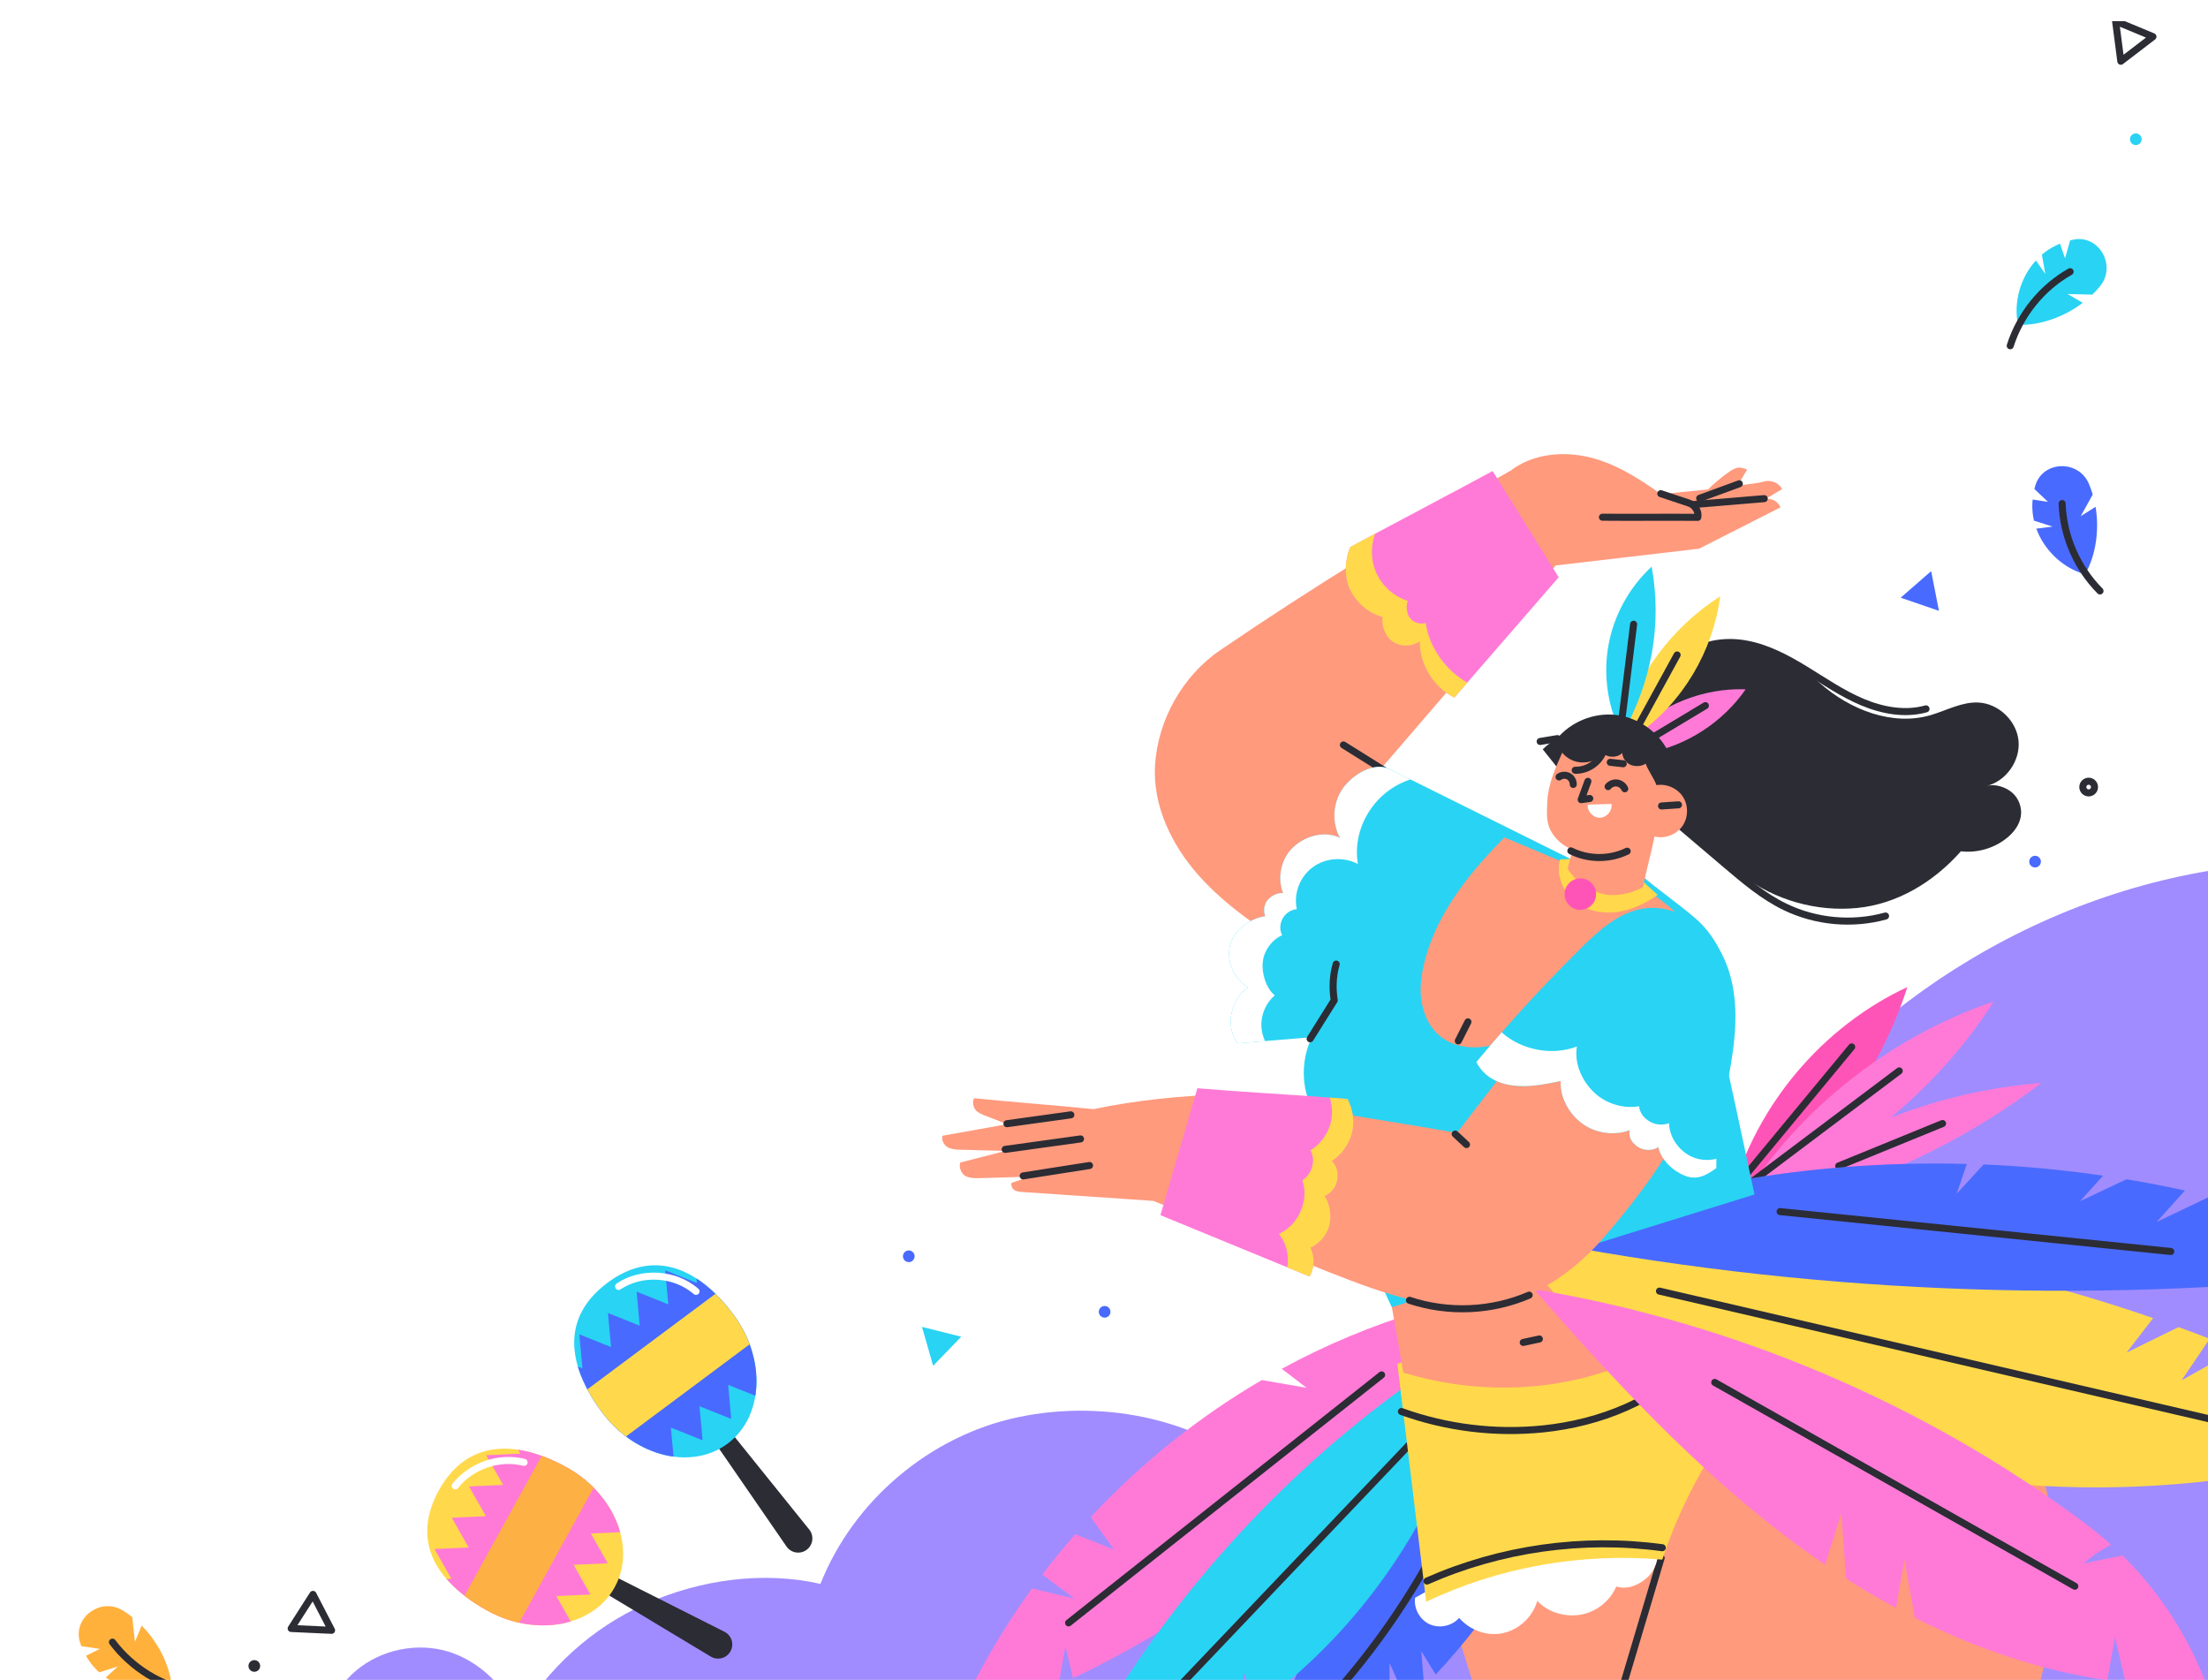<svg width="418" height="318" viewBox="0 0 418 318" fill="none" xmlns="http://www.w3.org/2000/svg">
<g clip-path="url(#clip0_103_778)" filter="url(#filter0_d_103_778)">
<path d="M418.164 160.843C379.383 167.355 344.131 192.376 325.187 226.838C290.957 225.888 256.131 246.139 240.481 276.598C228.385 264.682 209.303 260.767 192.69 264.275C176.076 267.782 161.57 280.029 155.323 295.819C144.439 293.36 132.628 295.014 122.419 299.518C112.21 304.023 103.512 311.876 97.992 321.573C96.243 315.666 90.788 310.435 84.893 308.645C78.997 306.855 72.242 308.22 67.504 312.159C62.766 316.097 60.19 322.489 60.871 328.612C60.871 328.612 418.472 335.679 418.164 333.737C417.856 331.794 418.164 160.843 418.164 160.843Z" fill="#A08CFF"/>
<path d="M388.143 282.065C385.405 263.715 375.166 246.751 359.664 236.559C328.54 250.13 298.846 267.482 272.539 288.949C274.919 304.011 279.549 318.715 286.227 332.425L377.751 335.763C386.609 319.462 390.882 300.414 388.143 282.065Z" fill="#FF9A7D"/>
<path d="M314.473 290.922C310.582 303.976 306.69 317.03 302.799 330.084" stroke="#2B2C34" stroke-width="1.333" stroke-miterlimit="10" stroke-linecap="round" stroke-linejoin="round"/>
<path d="M268.986 244.139C259.837 246.846 251.008 250.555 242.638 255.111C244.226 256.319 245.875 257.557 247.339 258.701C244.516 258.212 241.694 257.724 238.872 257.236C226.896 264.242 215.953 273.022 206.491 283.178C207.953 285.223 209.416 287.268 210.878 289.313C208.435 288.352 205.992 287.392 203.549 286.431C201.386 288.9 199.31 291.443 197.325 294.056C199.353 295.576 201.382 297.096 203.411 298.616C200.731 297.973 198.05 297.329 195.37 296.685C189.537 304.746 184.56 313.421 180.62 322.57C187.366 320.423 193.968 317.871 200.396 314.95C200.827 312.509 201.259 310.067 201.691 307.625C202.173 309.642 202.655 311.658 203.138 313.673C230.863 300.515 255.174 280.387 273.289 255.498L268.986 244.139Z" fill="#FF7AD7"/>
<path d="M202.294 303.202C222.048 287.555 241.802 271.908 261.556 256.262" stroke="#2B2C34" stroke-width="1.333" stroke-miterlimit="10" stroke-linecap="round" stroke-linejoin="round"/>
<path d="M269.062 308.544C269.971 310.024 270.881 311.503 271.79 312.982C282.541 301.464 291.227 288.029 297.111 273.389L277.586 268.897C256.986 287.43 242.456 312.605 236.713 339.714C246.219 334.766 255.079 328.617 263.073 321.5C263.068 317.931 263.062 314.362 263.057 310.793C264.189 313.324 265.32 315.855 266.452 318.386C267.521 317.366 268.57 316.326 269.604 315.27C269.423 313.028 269.242 310.786 269.062 308.544Z" fill="#496AFE"/>
<path d="M270.827 290.939C264.729 301.958 257.17 312.168 248.411 321.216" stroke="#2B2C34" stroke-width="1.333" stroke-miterlimit="10" stroke-linecap="round" stroke-linejoin="round"/>
<path d="M272.311 254.045C247.955 270.339 227.095 291.804 211.382 316.536C213.915 317.45 216.447 318.364 218.979 319.278C215.711 319.549 212.443 319.82 209.175 320.091C205.792 325.658 202.661 331.378 199.813 337.238C212.363 334.063 224.346 328.489 235.039 321.089C235.166 318.262 235.292 315.435 235.418 312.607C236.317 314.701 237.214 316.793 238.112 318.886C242.381 315.715 246.428 312.255 250.188 308.524C264.026 294.789 274.095 277.292 279.018 258.426L272.311 254.045Z" fill="#29D3F3"/>
<path d="M267.468 268.771C251.793 285.239 236.118 301.707 220.443 318.175" stroke="#2B2C34" stroke-width="1.333" stroke-miterlimit="10" stroke-linecap="round" stroke-linejoin="round"/>
<path d="M313.761 288.98C314.126 291.068 313.329 293.321 311.732 294.715C310.135 296.109 308 296.956 305.982 296.312C304.817 299.058 302.197 301.137 299.257 301.646C296.317 302.155 293.051 301.235 291.029 299.041C290.179 302.025 287.609 304.454 284.581 305.134C281.553 305.815 278.275 304.599 276.229 302.264C274.885 303.799 272.501 304.311 270.645 303.463C268.788 302.617 267.614 300.48 267.892 298.458C281.514 290.516 298.154 286.725 313.761 288.98Z" fill="white"/>
<path d="M332.603 229.343L264.539 254.165C266.357 269.181 268.173 284.196 269.991 299.211C283.78 292.607 299.465 289.904 314.697 291.227C322.355 267.866 339.651 247.848 361.608 236.79C352.962 231.322 342.799 228.497 332.603 229.343Z" fill="#FFD94B"/>
<path d="M265.306 263.192C273.828 266.265 283.042 267.4 292.055 266.487C302.938 265.384 313.788 261.076 321.193 253.024" stroke="#2B2C34" stroke-width="1.333" stroke-miterlimit="10" stroke-linecap="round" stroke-linejoin="round"/>
<path d="M270.14 295.283C284.033 289.138 299.64 286.93 314.691 288.976" stroke="#2B2C34" stroke-width="1.333" stroke-miterlimit="10" stroke-linecap="round" stroke-linejoin="round"/>
<path d="M330.779 220.697L263.204 241.714C263.752 244.709 265.11 252.827 265.658 255.822C278.453 259.726 292.414 259.69 305.03 255.242C317.645 250.795 328.77 242.225 336.289 231.162L330.779 220.697Z" fill="#FF9A7D"/>
<path d="M288.363 250.116C289.382 249.898 290.399 249.679 291.418 249.461" stroke="#2B2C34" stroke-width="1.333" stroke-miterlimit="10" stroke-linecap="round" stroke-linejoin="round"/>
<path d="M334.154 90.485C335.307 89.864 336.204 89.237 337.357 88.616C336.931 87.473 335.227 86.783 334.055 87.12C332.425 87.589 330.597 87.645 328.929 87.945C329.61 86.924 330.067 85.95 330.748 84.928C330.237 84.581 329.355 84.413 328.762 84.584C328.168 84.757 327.643 85.104 327.139 85.461C325.79 86.418 324.52 87.487 323.347 88.653C320.422 88.95 317.363 89.242 314.438 89.538C310.239 86.556 305.761 83.684 300.744 82.521C295.727 81.357 290.099 81.938 286.009 85.069C267.003 95.775 248.706 106.997 230.963 119.101C223.874 123.937 219.17 132.319 218.661 140.884C218.204 148.577 221.864 156.058 227 161.803C232.135 167.548 238.669 171.83 245.121 176.042L260.22 142.92C271.649 129.627 283.079 116.334 294.508 103.04C303.637 101.998 312.55 100.902 321.678 99.86C321.678 99.86 331.908 94.662 337.076 92.03C336.61 90.917 335.328 90.203 334.154 90.485Z" fill="#FF9A7D"/>
<path d="M254.322 137.012C256.951 138.658 259.58 140.304 262.208 141.949" stroke="#2B2C34" stroke-width="1.333" stroke-miterlimit="10" stroke-linecap="round" stroke-linejoin="round"/>
<path d="M314.403 89.449C316.196 90.047 317.987 90.645 319.779 91.243C320.867 91.606 321.632 92.806 321.41 93.932C315.538 93.871 309.231 93.966 303.359 93.905" stroke="#2B2C34" stroke-width="1.333" stroke-miterlimit="10" stroke-linecap="round" stroke-linejoin="round"/>
<path d="M333.994 90.389C329.502 90.766 325.01 91.142 320.518 91.519" stroke="#2B2C34" stroke-width="1.333" stroke-miterlimit="10" stroke-linecap="round" stroke-linejoin="round"/>
<path d="M329.273 87.573C326.77 88.49 324.267 89.407 321.765 90.325" stroke="#2B2C34" stroke-width="1.333" stroke-miterlimit="10" stroke-linecap="round" stroke-linejoin="round"/>
<path d="M295.076 105.275L277.767 125.224L275.328 128.037C271.422 126.153 268.695 121.734 268.791 117.394C267.359 118.418 265.31 118.488 263.809 117.559C262.315 116.639 261.473 114.555 261.743 112.819C259.104 112.073 256.82 110.163 255.623 107.697C254.416 105.232 254.573 102.098 255.614 99.564C257.185 98.713 258.756 97.862 260.337 97.02C267.741 93.053 275.18 89.172 282.567 85.161C286.734 91.863 290.9 98.574 295.076 105.275Z" fill="#FF7AD7"/>
<path d="M277.767 125.224L275.328 128.037C271.421 126.153 268.696 121.734 268.791 117.394C267.359 118.419 265.31 118.488 263.809 117.559C262.316 116.639 261.473 114.555 261.742 112.819C259.103 112.073 256.821 110.162 255.623 107.697C254.416 105.232 254.572 102.098 255.614 99.563C257.185 98.713 258.756 97.862 260.336 97.02C259.486 99.294 259.495 101.898 260.423 104.147C261.499 106.786 263.8 108.896 266.517 109.737C266.1 110.709 266.3 112.298 267.003 113.088C267.706 113.887 268.887 114.226 269.902 113.93C270.562 118.54 273.678 122.889 277.767 125.224Z" fill="#FFD94B"/>
<path d="M327.806 222.309L329.453 225.379C344.212 215.232 355.606 199.893 361.087 182.842C344.989 190.344 332.484 205.174 327.806 222.309Z" fill="#FF54B7"/>
<path d="M350.547 194.173C342.846 203.482 335.145 212.791 327.443 222.101" stroke="#2B2C34" stroke-width="1.333" stroke-miterlimit="10" stroke-linecap="round" stroke-linejoin="round"/>
<path d="M328.353 225.368C347.777 217.429 366.245 203.37 377.396 185.594C357.051 192.521 339.331 206.891 328.353 225.368Z" fill="#FF7AD7"/>
<path d="M359.547 198.713C350.147 205.786 340.746 212.861 331.345 219.936" stroke="#2B2C34" stroke-width="1.333" stroke-miterlimit="10" stroke-linecap="round" stroke-linejoin="round"/>
<path d="M328.541 225.268L332.46 225.295C351.847 221.548 370.737 212.962 386.447 201C365.225 202.661 344.606 211.302 328.541 225.268Z" fill="#FF7AD7"/>
<path d="M367.75 208.677C361.195 211.356 354.641 214.033 348.086 216.712" stroke="#2B2C34" stroke-width="1.333" stroke-miterlimit="10" stroke-linecap="round" stroke-linejoin="round"/>
<path d="M423.385 251.419C419.921 253.38 416.456 255.341 412.992 257.302C414.768 254.675 416.545 252.048 418.321 249.42C416.361 248.666 414.395 247.929 412.419 247.212C409.145 248.819 405.872 250.427 402.598 252.034C404.27 249.859 405.943 247.684 407.615 245.509C397.273 241.942 386.698 238.896 375.85 236.443C346.962 229.909 316.524 228.201 287.338 233.519L289.085 234.289C301.354 251.883 322.24 263.201 343.938 269.801C380.567 280.943 421.453 280.046 457.451 267.31C446.34 261.443 435.003 256.112 423.385 251.419Z" fill="#FFD94B"/>
<path d="M314.156 240.4C352.397 249.281 390.639 258.164 428.88 267.046" stroke="#2B2C34" stroke-width="1.333" stroke-miterlimit="10" stroke-linecap="round" stroke-linejoin="round"/>
<path d="M401.808 290.45C399.362 290.946 396.916 291.442 394.469 291.938C396.032 290.55 397.773 289.363 399.631 288.407C398.085 287.014 396.475 285.679 394.787 284.418C364.19 261.566 328.079 246.314 290.41 240.039C307.1 259.13 324.562 277.899 345.507 292.187C346.535 288.936 347.565 285.685 348.595 282.434C348.892 286.562 349.19 290.69 349.488 294.819C352.562 296.783 355.715 298.64 358.935 300.378C359.465 297.315 359.995 294.252 360.526 291.19C361.174 294.869 361.823 298.548 362.471 302.228C373.998 308.035 386.311 312.243 398.936 314.066C399.421 311.35 399.906 308.635 400.39 305.919C401.063 308.78 401.734 311.64 402.406 314.5C407.48 315.053 412.597 315.219 417.727 314.933C414.18 305.611 408.804 297.331 401.808 290.45Z" fill="#FF7AD7"/>
<path d="M324.618 257.685C347.341 270.545 370.064 283.405 392.789 296.265" stroke="#2B2C34" stroke-width="1.333" stroke-miterlimit="10" stroke-linecap="round" stroke-linejoin="round"/>
<path d="M418.429 222.467C415.052 224.078 411.675 225.689 408.298 227.3C410.072 225.319 411.847 223.34 413.622 221.36C409.959 220.557 406.276 219.844 402.576 219.23C399.643 220.614 396.712 221.999 393.779 223.383C395.23 221.771 396.68 220.157 398.13 218.544C390.637 217.456 383.089 216.74 375.525 216.426C373.828 218.268 372.13 220.11 370.433 221.952C371.069 220.078 371.704 218.205 372.34 216.331C345.063 215.591 317.675 219.891 292.17 229.443L298.62 232.263C350.997 241.552 404.787 242.835 457.547 236.051C445.002 230.262 431.875 225.731 418.429 222.467Z" fill="#496AFE"/>
<path d="M336.99 225.349C361.643 227.864 386.297 230.38 410.95 232.896" stroke="#2B2C34" stroke-width="1.333" stroke-miterlimit="10" stroke-linecap="round" stroke-linejoin="round"/>
<path d="M332.15 222.103L263.488 243.441C258.461 232.902 254.269 221.643 251.638 210.271C249.269 208.049 247.645 205.063 247.064 201.868C246.482 198.682 246.933 195.236 248.366 192.336C245.502 192.58 242.481 192.831 239.494 193.065C237.732 193.222 235.979 193.361 234.277 193.508C233.149 191.902 232.724 189.81 233.132 187.883C233.54 185.964 234.607 183.925 236.3 182.917C233.687 181.407 232.212 178.161 232.793 175.2C233.383 172.249 236.543 169.835 239.529 169.436C239.138 168.464 239.287 167.292 239.912 166.458C240.536 165.617 241.873 164.957 242.915 165.052C241.734 162.118 242.541 158.49 244.868 156.337C247.186 154.184 250.839 153.203 253.687 154.609C252.09 151.727 252.307 147.942 254.208 145.251C256.118 142.569 260.137 140.138 263.088 141.596C264.39 142.247 265.701 142.89 267.003 143.541C277.888 148.949 288.773 154.357 299.659 159.757C300.397 161.84 302.576 163.551 304.754 163.915C306.933 164.271 309.277 163.368 310.657 161.64C314.042 164.523 317.41 166.823 320.805 169.697C328.495 176.233 329.841 188.516 327.011 198.213C327.011 198.213 330.483 214.177 332.15 222.103Z" fill="#29D3F3"/>
<path d="M267.003 143.541C264.407 144.391 262.047 145.972 260.302 148.081C257.637 151.293 256.378 155.434 257.064 159.557C254.399 158.116 250.909 158.368 248.488 160.182C246.057 161.997 244.868 165.139 245.501 168.099C244.381 168.195 243.34 168.889 242.81 169.879C242.29 170.86 242.194 172.049 242.733 173.03C240.771 173.916 239.338 175.86 239.069 177.996C238.791 180.131 239.651 183.065 241.326 184.411C239.833 185.704 238.904 187.614 238.8 189.576C238.739 190.774 238.982 191.981 239.494 193.066C237.732 193.222 235.979 193.36 234.277 193.509C233.149 191.903 232.724 189.81 233.132 187.883C233.539 185.964 234.607 183.924 236.3 182.918C233.688 181.407 232.211 178.16 232.793 175.2C233.383 172.248 236.543 169.835 239.529 169.436C239.138 168.464 239.286 167.292 239.911 166.458C240.536 165.616 241.873 164.956 242.915 165.052C241.734 162.118 242.542 158.49 244.868 156.336C247.185 154.183 250.839 153.202 253.687 154.609C252.09 151.727 252.307 147.942 254.208 145.251C256.118 142.569 260.136 140.138 263.088 141.597C264.39 142.247 265.701 142.89 267.003 143.541Z" fill="white"/>
<path d="M252.955 178.497C252.304 180.747 252.231 183.044 252.581 185.359C251.061 187.784 249.542 190.209 248.023 192.634" stroke="#2B2C34" stroke-width="1.333" stroke-miterlimit="10" stroke-linecap="round" stroke-linejoin="round"/>
<path d="M284.799 154.519C289.587 156.534 294.376 158.548 299.164 160.562C301.72 164.126 306.912 165.387 310.862 163.479C312.913 165.444 314.973 166.595 317.024 168.56C309.89 173.551 302.051 178.437 295.783 184.481C292.53 187.618 289.312 190.955 285.217 192.867C281.122 194.779 275.843 194.943 272.436 191.974C270.239 190.059 269.135 187.11 268.969 184.201C268.804 181.292 269.492 178.399 270.398 175.629C273.019 167.62 278.864 160.502 284.799 154.519Z" fill="#FF9A7D"/>
<path d="M277.896 189.436C276.711 191.779 277.257 190.699 276.072 193.042" stroke="#2B2C34" stroke-width="1.333" stroke-miterlimit="10" stroke-linecap="round" stroke-linejoin="round"/>
<path d="M310.248 162.163L297.895 158.582C297.045 158.616 296.193 158.65 295.342 158.685C294.543 161.414 295.811 164.715 297.994 166.54C300.176 168.365 303.194 169.006 306.017 168.652C308.84 168.297 311.484 167.027 313.819 165.402C312.643 164.33 311.425 163.234 310.248 162.163Z" fill="#FFD94B"/>
<path d="M316.452 150.931C319.902 153.863 323.353 156.795 326.804 159.727C330.28 162.681 333.806 165.668 337.91 167.659C343.772 170.503 350.677 171.133 356.957 169.398" stroke="#2B2C34" stroke-width="1.333" stroke-miterlimit="10" stroke-linecap="round" stroke-linejoin="round"/>
<path d="M364.618 130.183C360.645 131.298 356.344 130.495 352.542 128.891C348.74 127.287 345.317 124.924 341.799 122.768C338.28 120.612 334.561 118.622 330.499 117.894C326.438 117.165 321.944 117.86 318.834 120.572" stroke="#2B2C34" stroke-width="1.333" stroke-miterlimit="10" stroke-linecap="round" stroke-linejoin="round"/>
<path d="M380.974 146.085C379.739 144.989 377.7 144.314 376.114 144.774C379.797 143.843 382.5 139.996 382.13 136.215C381.758 132.434 378.358 129.186 374.565 128.987C371.442 128.825 368.549 130.463 365.551 131.352C358.299 133.505 350.278 130.374 344.598 125.377C340.699 121.947 335.997 119.342 330.903 118.344C325.807 117.346 320.314 118.037 315.852 120.693C311.39 123.349 308.089 128.051 307.564 133.217L313.842 148.852C319.142 153.165 324.408 157.576 329.844 161.716C335.972 166.383 343.892 168.631 351.557 167.878C359.223 167.125 366.116 162.917 371.219 157.147C374.232 157.497 377.37 156.619 379.764 154.756C381.123 153.699 382.281 152.257 382.561 150.557C382.83 148.928 382.209 147.181 380.974 146.085Z" fill="#2B2C34"/>
<path d="M308.814 135.086L311.789 138.544C319.228 137.218 326.184 132.703 330.47 126.481C322.482 126.197 314.429 129.396 308.814 135.086Z" fill="#FF7AD7"/>
<path d="M313.468 135.211C316.595 133.332 319.722 131.452 322.85 129.573" stroke="#2B2C34" stroke-width="1.333" stroke-miterlimit="10" stroke-linecap="round" stroke-linejoin="round"/>
<path d="M306.819 134.099L310.011 135.021C318.587 128.945 324.263 119.287 325.674 108.871C316.614 114.624 309.77 123.78 306.819 134.099Z" fill="#FFD94B"/>
<path d="M317.5 119.978C314.959 124.614 312.42 129.251 309.879 133.888" stroke="#2B2C34" stroke-width="1.333" stroke-miterlimit="10" stroke-linecap="round" stroke-linejoin="round"/>
<path d="M307.053 135.141C304.391 129.993 303.472 123.962 304.48 118.253C305.486 112.545 308.414 107.193 312.677 103.266C314.71 114.441 312.578 125.217 307.053 135.141Z" fill="#29D3F3"/>
<path d="M309.263 114.162C308.549 119.945 307.835 125.728 307.122 131.511" stroke="#2B2C34" stroke-width="1.333" stroke-miterlimit="10" stroke-linecap="round" stroke-linejoin="round"/>
<path d="M291.57 136.356C292.657 136.175 293.744 135.994 294.832 135.812" stroke="#2B2C34" stroke-width="1.333" stroke-miterlimit="10" stroke-linecap="round" stroke-linejoin="round"/>
<path d="M315.626 137.928C313.685 134.297 309.869 131.737 305.774 131.317C301.695 130.897 297.457 132.615 294.816 135.751C293.823 136.322 292.892 137.014 292.062 137.841C293.309 139.406 294.558 140.971 295.806 142.536L311.22 146.816L315.655 149.792C317.578 146.153 317.567 141.558 315.626 137.928Z" fill="#2B2C34"/>
<path d="M311.025 163.947C311.691 160.669 312.56 157.625 313.226 154.347C315.131 154.821 317.287 154.039 318.443 152.454C319.6 150.868 319.687 148.576 318.653 146.907C317.619 145.239 315.528 144.296 313.594 144.626C313.044 143.192 312.082 141.979 311.533 140.545C310.783 141.114 309.471 141.144 308.617 140.748C307.764 140.351 307.163 139.46 307.114 138.519C306.336 139.417 304.531 139.485 303.624 138.718C302.657 139.791 300.952 140.369 299.509 140.332C298.066 140.296 296.653 139.601 295.742 138.481C294.443 141.422 293.059 144.494 292.928 147.707C292.85 149.594 292.66 151.519 293.544 153.188C294.428 154.857 295.943 156.182 297.714 156.836C297.459 158.011 297.019 159.246 296.764 160.42C298.127 162.679 300.568 164.459 303.114 165.15C305.658 165.84 308.709 165.207 311.025 163.947Z" fill="#FF9A7D"/>
<path d="M305.08 148.184L300.571 148.317C300.456 149.591 301.621 150.829 302.9 150.79C304.18 150.753 305.27 149.45 305.08 148.184Z" fill="white"/>
<path d="M300.607 143.898C300.184 145.056 299.76 146.213 299.337 147.371C299.878 147.295 300.419 147.22 300.959 147.144" stroke="#2B2C34" stroke-width="1.333" stroke-miterlimit="10" stroke-linecap="round" stroke-linejoin="round"/>
<path d="M304.433 144.9C304.83 144.404 305.495 144.136 306.125 144.219C306.755 144.301 307.329 144.731 307.585 145.312" stroke="#2B2C34" stroke-width="1.333" stroke-miterlimit="10" stroke-linecap="round" stroke-linejoin="round"/>
<path d="M295.146 143.072C295.653 142.697 296.376 142.643 296.934 142.937C297.491 143.231 297.855 143.858 297.833 144.488" stroke="#2B2C34" stroke-width="1.333" stroke-miterlimit="10" stroke-linecap="round" stroke-linejoin="round"/>
<path d="M304.84 140.301C305.658 140.393 306.476 140.484 307.295 140.576" stroke="#2B2C34" stroke-width="1.333" stroke-miterlimit="10" stroke-linecap="round" stroke-linejoin="round"/>
<path d="M303.319 138.674C302.41 140.583 300.316 141.863 298.203 141.802" stroke="#2B2C34" stroke-width="1.333" stroke-miterlimit="10" stroke-linecap="round" stroke-linejoin="round"/>
<path d="M314.548 148.564C315.618 148.492 316.689 148.419 317.76 148.347" stroke="#2B2C34" stroke-width="1.333" stroke-miterlimit="10" stroke-linecap="round" stroke-linejoin="round"/>
<path d="M297.379 157.064C300.667 158.724 304.734 158.747 308.041 157.124" stroke="#2B2C34" stroke-width="1.333" stroke-miterlimit="10" stroke-linecap="round" stroke-linejoin="round"/>
<path d="M302.157 165.254C302.157 163.608 300.823 162.275 299.178 162.275C297.533 162.275 296.199 163.608 296.199 165.254C296.199 166.899 297.533 168.233 299.178 168.233C300.823 168.233 302.157 166.899 302.157 165.254Z" fill="#FF54B7"/>
<path d="M317.384 211.297C309.309 203.405 299.325 197.304 288.562 193.89C284.316 199.412 280.07 204.933 275.824 210.456C261.313 207.898 246.461 205.721 231.95 203.164C223.655 203.393 215.144 204.249 207.023 205.954C199.503 205.204 191.939 204.639 184.419 203.889C184.015 204.475 184.245 205.639 184.73 206.16C185.215 206.681 185.904 206.955 186.568 207.212C187.938 207.743 189.308 208.273 190.678 208.804C186.635 209.529 182.474 210.262 178.431 210.988C178.164 211.782 178.704 212.791 179.443 213.188C180.18 213.585 181.054 213.616 181.892 213.638C184.714 213.713 187.537 213.787 190.359 213.862C187.481 214.632 184.68 215.288 181.802 216.059C181.46 216.929 181.99 218.22 182.825 218.639C183.66 219.057 184.638 219.039 185.572 219.012C188.724 218.92 191.876 218.828 195.028 218.735C193.85 219.123 192.672 219.51 191.494 219.898C191.364 220.426 191.603 221.041 192.08 221.304C192.556 221.566 193.119 221.609 193.662 221.646C195.874 221.796 198.086 221.946 200.298 222.096C206.316 222.504 212.333 222.912 218.352 223.32C218.352 223.32 240.358 232.364 251.388 236.726C262.2 241.002 273.91 245.349 285.178 242.483C292.494 240.621 298.795 235.831 303.729 230.119C308.662 224.405 313.704 217.889 317.384 211.297Z" fill="#FF9A7D"/>
<path d="M266.828 242.138C274.162 244.583 282.391 244.227 289.487 241.159" stroke="#2B2C34" stroke-width="1.333" stroke-miterlimit="10" stroke-linecap="round" stroke-linejoin="round"/>
<path d="M275.479 210.669C276.194 211.333 276.909 211.997 277.624 212.661" stroke="#2B2C34" stroke-width="1.333" stroke-miterlimit="10" stroke-linecap="round" stroke-linejoin="round"/>
<path d="M190.619 208.711C194.653 208.151 198.688 207.592 202.722 207.033" stroke="#2B2C34" stroke-width="1.333" stroke-miterlimit="10" stroke-linecap="round" stroke-linejoin="round"/>
<path d="M190.286 213.574C195.043 212.914 199.798 212.253 204.555 211.592" stroke="#2B2C34" stroke-width="1.333" stroke-miterlimit="10" stroke-linecap="round" stroke-linejoin="round"/>
<path d="M193.696 218.594C197.884 217.937 202.072 217.28 206.26 216.623" stroke="#2B2C34" stroke-width="1.333" stroke-miterlimit="10" stroke-linecap="round" stroke-linejoin="round"/>
<path d="M255.935 210.497C255.371 212.641 253.991 214.568 252.133 215.783C253.114 216.704 253.383 218.023 253.158 219.351C252.94 220.671 252.02 221.86 250.788 222.407C251.795 223.953 252.142 226.383 251.612 228.145C251.091 229.916 249.764 231.427 248.088 232.173C248.921 233.857 248.878 236.027 247.888 237.625L243.696 235.897L219.685 226.027C222.012 218.014 224.347 210.01 226.673 201.998C235.041 202.719 243.375 203.127 251.734 203.769C252.862 203.856 253.982 203.942 255.111 204.038C256.126 206.017 256.5 208.344 255.935 210.497Z" fill="#FF7AD7"/>
<path d="M255.935 210.497C255.371 212.641 253.991 214.568 252.133 215.783C253.114 216.704 253.383 218.023 253.158 219.351C252.94 220.671 252.02 221.86 250.788 222.407C251.795 223.953 252.142 226.383 251.612 228.145C251.091 229.916 249.764 231.427 248.088 232.173C248.921 233.857 248.878 236.027 247.888 237.625L243.696 235.897C244.078 233.709 243.539 231.34 242.125 229.595C243.965 228.709 245.458 227.138 246.24 225.254C247.029 223.37 247.212 221.374 246.56 219.447C248.366 218.205 249.182 215.653 248.071 213.761C249.842 212.675 251.196 210.931 251.803 208.951C252.307 207.267 252.281 205.436 251.734 203.769C252.862 203.856 253.982 203.942 255.111 204.038C256.126 206.017 256.5 208.344 255.935 210.497Z" fill="#FFD94B"/>
<path d="M327.671 197.51C326.664 203.448 325.128 209.36 324.937 215.358C324.919 215.94 324.91 216.521 324.919 217.103C322.966 218.544 321.239 219.438 318.973 218.562C316.716 217.676 314.416 215.523 313.947 213.144C312.784 213.873 311.187 213.848 310.05 213.075C308.913 212.302 308.27 211.286 308.522 209.933C305.579 211.026 302.098 210.54 299.554 208.691C297.02 206.833 295.319 203.76 295.458 200.627C292.489 201.243 289.45 201.859 286.447 201.477C283.435 201.104 280.857 199.75 279.495 197.041C281.065 195.149 282.663 193.274 284.277 191.425C289.121 185.895 294.155 180.556 299.372 175.4C302.74 172.075 306.499 168.681 311.169 167.978C317.706 166.997 324.042 171.902 326.62 177.986C329.199 184.072 328.774 190.99 327.671 197.51Z" fill="#29D3F3"/>
<path d="M324.937 215.358C324.919 215.94 324.911 216.521 324.919 217.103C322.966 218.544 321.238 219.438 318.973 218.561C316.716 217.676 314.416 215.523 313.947 213.145C312.784 213.874 311.187 213.848 310.05 213.075C308.912 212.302 308.27 211.287 308.522 209.933C305.579 211.027 302.098 210.54 299.555 208.691C297.02 206.834 295.319 203.76 295.457 200.627C292.489 201.243 289.451 201.86 286.447 201.477C283.435 201.104 280.857 199.749 279.494 197.042C281.066 195.149 282.663 193.274 284.277 191.425C288.062 194.784 293.774 195.896 298.522 194.099C298.009 197.215 299.381 200.401 301.613 202.632C303.843 204.863 307.185 205.931 310.293 205.41C310.449 206.686 311.169 207.606 312.263 208.275C313.365 208.934 314.763 209.065 315.97 208.613C316.021 211.261 317.819 213.821 320.223 214.942C321.681 215.618 323.374 215.74 324.937 215.358Z" fill="white"/>
<path d="M392.578 41.349C392.352 41.393 392.127 41.443 391.904 41.498C391.581 42.631 391.258 43.765 390.934 44.899C390.616 43.974 390.299 43.049 389.981 42.124C388.93 42.555 387.932 43.116 387.027 43.814C386.864 43.94 386.71 44.076 386.554 44.21C386.771 45.428 386.987 46.646 387.203 47.865C386.61 47.011 386.017 46.157 385.424 45.303C382.498 48.507 381.139 53.188 382.035 57.498C386.371 57.613 390.809 55.948 394.287 53.322C393.327 52.767 392.367 52.21 391.407 51.654C392.973 51.693 394.537 51.731 396.102 51.769C396.629 51.259 397.121 50.721 397.579 50.158C400.712 46.307 397.414 40.427 392.578 41.349Z" fill="#29D3F3"/>
<path d="M380.559 61.453C382.433 55.549 386.568 50.433 391.898 47.43" stroke="#2B2C34" stroke-width="1.333" stroke-miterlimit="10" stroke-linecap="round" stroke-linejoin="round"/>
<path d="M385.315 87.897C385.249 88.118 385.189 88.34 385.134 88.563C385.989 89.375 386.844 90.187 387.698 91C386.732 90.852 385.765 90.705 384.798 90.557C384.692 91.689 384.727 92.833 384.926 93.958C384.962 94.161 385.011 94.36 385.057 94.561C386.237 94.934 387.417 95.307 388.597 95.68C387.565 95.809 386.533 95.94 385.502 96.07C386.984 100.148 390.502 103.521 394.736 104.725C396.847 100.937 397.43 96.231 396.716 91.933C395.778 92.526 394.841 93.119 393.902 93.712L396.182 89.605C395.973 88.901 395.725 88.216 395.438 87.549C393.478 82.987 386.74 83.184 385.315 87.897Z" fill="#496AFE"/>
<path d="M397.556 107.866C393.193 103.469 390.578 97.433 390.387 91.319" stroke="#2B2C34" stroke-width="1.333" stroke-miterlimit="10" stroke-linecap="round" stroke-linejoin="round"/>
<path d="M15.171 306.96C15.244 307.178 15.322 307.394 15.405 307.608C16.572 307.782 17.738 307.956 18.904 308.13C18.028 308.565 17.152 309 16.275 309.434C16.838 310.421 17.524 311.338 18.334 312.145C18.48 312.29 18.634 312.425 18.787 312.563C19.967 312.191 21.147 311.818 22.327 311.445C21.557 312.145 20.787 312.844 20.018 313.542C23.573 316.029 28.39 316.77 32.548 315.324C32.101 311.01 29.875 306.824 26.822 303.715C26.395 304.739 25.967 305.763 25.54 306.787C25.376 305.23 25.211 303.673 25.047 302.115C24.473 301.66 23.876 301.241 23.258 300.86C19.034 298.252 13.63 302.284 15.171 306.96Z" fill="#FFB13C"/>
<path d="M36.66 316.276C30.564 315.182 24.956 311.743 21.288 306.847" stroke="#2B2C34" stroke-width="1.333" stroke-miterlimit="10" stroke-linecap="round" stroke-linejoin="round"/>
<path d="M396.513 144.984C396.513 144.374 396.018 143.879 395.407 143.879C394.797 143.879 394.302 144.374 394.302 144.984C394.302 145.595 394.797 146.09 395.407 146.09C396.018 146.09 396.513 145.595 396.513 144.984Z" stroke="#2B2C34" stroke-width="1.333" stroke-miterlimit="10" stroke-linecap="round" stroke-linejoin="round"/>
<path d="M210.226 244.318C210.226 243.708 209.731 243.213 209.121 243.213C208.511 243.213 208.015 243.708 208.015 244.318C208.015 244.929 208.511 245.424 209.121 245.424C209.731 245.424 210.226 244.929 210.226 244.318Z" fill="#496AFE"/>
<path d="M173.149 233.805C173.149 233.194 172.654 232.699 172.043 232.699C171.433 232.699 170.938 233.194 170.938 233.805C170.938 234.415 171.433 234.91 172.043 234.91C172.654 234.91 173.149 234.415 173.149 233.805Z" fill="#496AFE"/>
<path d="M49.251 311.355C49.251 310.745 48.756 310.25 48.145 310.25C47.535 310.25 47.04 310.745 47.04 311.355C47.04 311.966 47.535 312.461 48.145 312.461C48.756 312.461 49.251 311.966 49.251 311.355Z" fill="#2B2C34"/>
<path d="M6.211 316.276C6.211 315.666 5.716 315.17 5.105 315.17C4.495 315.17 4 315.666 4 316.276C4 316.886 4.495 317.382 5.105 317.382C5.716 317.382 6.211 316.886 6.211 316.276Z" fill="#496AFE"/>
<path d="M405.438 22.357C405.438 21.746 404.942 21.251 404.332 21.251C403.722 21.251 403.227 21.746 403.227 22.357C403.227 22.967 403.722 23.462 404.332 23.462C404.942 23.462 405.438 22.967 405.438 22.357Z" fill="#29D3F3"/>
<path d="M386.366 159.099C386.366 158.489 385.872 157.994 385.261 157.994C384.651 157.994 384.155 158.489 384.155 159.099C384.155 159.71 384.651 160.205 385.261 160.205C385.872 160.205 386.366 159.71 386.366 159.099Z" fill="#496AFE"/>
<path d="M365.593 104.11L359.82 109.142L367.064 111.626L365.593 104.11Z" fill="#496AFE"/>
<path d="M181.976 249.032L174.546 247.173L176.652 254.537L181.976 249.032Z" fill="#29D3F3"/>
<path d="M62.772 304.611L59.251 297.809L55.122 304.261L62.772 304.611Z" stroke="#2B2C34" stroke-width="1.333" stroke-miterlimit="10" stroke-linecap="round" stroke-linejoin="round"/>
<path d="M407.58 2.942L400.508 -3.58543e-06L401.496 7.595L407.58 2.942Z" stroke="#2B2C34" stroke-width="1.333" stroke-miterlimit="10" stroke-linecap="round" stroke-linejoin="round"/>
<path d="M137.796 266.406L134.959 268.522L148.894 288.739C149.757 289.993 151.489 290.278 152.71 289.368C153.93 288.459 154.151 286.717 153.196 285.531L137.796 266.406Z" fill="#2B2C34"/>
<path d="M138.805 244.78C140.152 246.587 141.188 248.513 141.918 250.465C142.258 251.384 142.524 252.303 142.732 253.219C143.264 255.606 143.35 257.981 142.999 260.207C142.785 261.568 142.397 262.871 141.859 264.084C140.946 266.132 139.567 267.915 137.736 269.28C135.893 270.654 133.786 271.462 131.552 271.749C130.231 271.925 128.877 271.92 127.507 271.731C125.316 271.438 123.094 270.693 120.996 269.529C120.147 269.064 119.308 268.526 118.511 267.918C116.843 266.668 115.298 265.12 113.951 263.313C112.889 261.889 111.957 260.452 111.188 258.995C111.054 258.741 110.92 258.487 110.807 258.236C110.223 257.052 109.75 255.868 109.4 254.687C108.258 250.845 108.443 247.049 110.524 243.598C111.544 241.906 113.021 240.302 115.019 238.812C117.005 237.331 118.972 236.386 120.894 235.903C124.774 234.927 128.482 235.83 131.854 238.018C132.869 238.667 133.851 239.434 134.792 240.296C135.018 240.5 135.229 240.696 135.437 240.913C136.619 242.061 137.743 243.356 138.805 244.78Z" fill="#29D3F3"/>
<path d="M138.805 244.78C140.152 246.587 141.188 248.513 141.918 250.465C142.258 251.384 142.524 252.303 142.732 253.219C143.264 255.606 143.35 257.981 142.999 260.207L137.849 258.145L138.429 264.592L132.422 262.191L133.009 268.634L127.002 266.234L127.507 271.731C125.316 271.438 123.094 270.693 120.996 269.529C120.147 269.064 119.308 268.526 118.511 267.918C116.843 266.668 115.298 265.12 113.951 263.313C112.889 261.889 111.957 260.452 111.188 258.995C111.054 258.741 110.92 258.487 110.807 258.236C110.223 257.052 109.75 255.868 109.4 254.687L110.261 255.031L109.675 248.588L115.682 250.989L115.095 244.546L121.103 246.947L120.516 240.504L126.518 242.909L125.931 236.466L131.932 238.872L131.854 238.018C132.869 238.667 133.851 239.434 134.792 240.296C135.018 240.5 135.229 240.696 135.437 240.913C136.619 242.061 137.743 243.356 138.805 244.78Z" fill="#496AFE"/>
<path d="M138.803 244.779C139.5 245.714 140.118 246.684 140.644 247.674C141.14 248.588 141.561 249.525 141.914 250.466L118.51 267.917C117.709 267.312 116.931 266.64 116.195 265.904C115.397 265.118 114.644 264.249 113.947 263.313C113.534 262.759 113.145 262.204 112.779 261.648C112.189 260.771 111.658 259.883 111.191 258.995L135.441 240.912C136.159 241.613 136.862 242.372 137.535 243.188C137.969 243.693 138.39 244.225 138.803 244.779Z" fill="#FFD94B"/>
<path d="M117.1 239.517C121.477 236.59 127.797 236.992 131.767 240.451" stroke="white" stroke-width="1.333" stroke-miterlimit="10" stroke-linecap="round" stroke-linejoin="round"/>
<path d="M115.226 293.828L113.516 296.927L134.558 309.583C135.862 310.367 137.557 309.912 138.293 308.579C139.028 307.246 138.509 305.569 137.15 304.884L115.226 293.828Z" fill="#2B2C34"/>
<path d="M107.211 273.717C109.185 274.806 110.925 276.133 112.395 277.609C113.084 278.305 113.706 279.031 114.274 279.779C115.745 281.733 116.804 283.861 117.404 286.034C117.771 287.361 117.957 288.708 117.966 290.035C117.982 292.277 117.462 294.471 116.358 296.471C115.248 298.483 113.662 300.089 111.747 301.274C110.616 301.98 109.381 302.534 108.055 302.928C105.939 303.567 103.607 303.806 101.217 303.612C100.251 303.539 99.265 303.396 98.288 303.172C96.252 302.722 94.206 301.951 92.232 300.862C90.677 300.004 89.235 299.08 87.933 298.071C87.707 297.895 87.48 297.719 87.273 297.537C86.252 296.701 85.332 295.818 84.525 294.886C81.898 291.86 80.499 288.325 80.969 284.322C81.199 282.36 81.881 280.29 83.086 278.108C84.282 275.938 85.683 274.265 87.233 273.031C90.364 270.54 94.115 269.83 98.088 270.43C99.281 270.601 100.492 270.895 101.705 271.291C101.995 271.383 102.269 271.475 102.548 271.586C104.098 272.144 105.656 272.858 107.211 273.717Z" fill="#FFD94B"/>
<path d="M107.211 273.717C109.185 274.806 110.925 276.133 112.395 277.609C113.084 278.305 113.706 279.031 114.274 279.779C115.745 281.733 116.804 283.861 117.404 286.034L111.862 286.283L115.054 291.914L108.591 292.21L111.787 297.835L105.324 298.13L108.055 302.928C105.939 303.567 103.607 303.806 101.217 303.612C100.251 303.539 99.265 303.396 98.288 303.172C96.252 302.722 94.206 301.951 92.232 300.862C90.677 300.004 89.235 299.08 87.933 298.071C87.707 297.895 87.48 297.719 87.273 297.537C86.252 296.701 85.332 295.818 84.525 294.886L85.451 294.844L82.257 289.218L88.718 288.924L85.523 283.298L91.986 283.003L88.791 277.377L95.249 277.089L92.054 271.464L98.513 271.175L98.088 270.43C99.281 270.601 100.492 270.895 101.705 271.291C101.995 271.383 102.269 271.475 102.548 271.586C104.098 272.144 105.656 272.858 107.211 273.717Z" fill="#FF7AD7"/>
<path d="M107.21 273.717C108.231 274.28 109.194 274.908 110.082 275.592C110.911 276.221 111.683 276.9 112.392 277.611L98.286 303.172C97.307 302.952 96.321 302.661 95.347 302.294C94.295 301.907 93.25 301.428 92.229 300.864C91.625 300.53 91.04 300.186 90.477 299.83C89.578 299.274 88.728 298.686 87.936 298.07L102.551 271.584C103.494 271.926 104.449 272.327 105.398 272.791C106.002 273.072 106.605 273.383 107.21 273.717Z" fill="#FDB044"/>
<path d="M86.188 277.279C89.179 273.454 94.509 271.628 99.218 272.817" stroke="white" stroke-width="1.333" stroke-miterlimit="10" stroke-linecap="round" stroke-linejoin="round"/>
</g>
<defs>
<filter id="filter0_d_103_778" x="0" y="0" width="422" height="338" filterUnits="userSpaceOnUse" color-interpolation-filters="sRGB">
<feFlood flood-opacity="0" result="BackgroundImageFix"/>
<feColorMatrix in="SourceAlpha" type="matrix" values="0 0 0 0 0 0 0 0 0 0 0 0 0 0 0 0 0 0 127 0" result="hardAlpha"/>
<feOffset dy="4"/>
<feGaussianBlur stdDeviation="2"/>
<feComposite in2="hardAlpha" operator="out"/>
<feColorMatrix type="matrix" values="0 0 0 0 0 0 0 0 0 0 0 0 0 0 0 0 0 0 0.25 0"/>
<feBlend mode="normal" in2="BackgroundImageFix" result="effect1_dropShadow_103_778"/>
<feBlend mode="normal" in="SourceGraphic" in2="effect1_dropShadow_103_778" result="shape"/>
</filter>
<clipPath id="clip0_103_778">
<rect width="414" height="330" fill="white" transform="translate(4)"/>
</clipPath>
</defs>
</svg>
